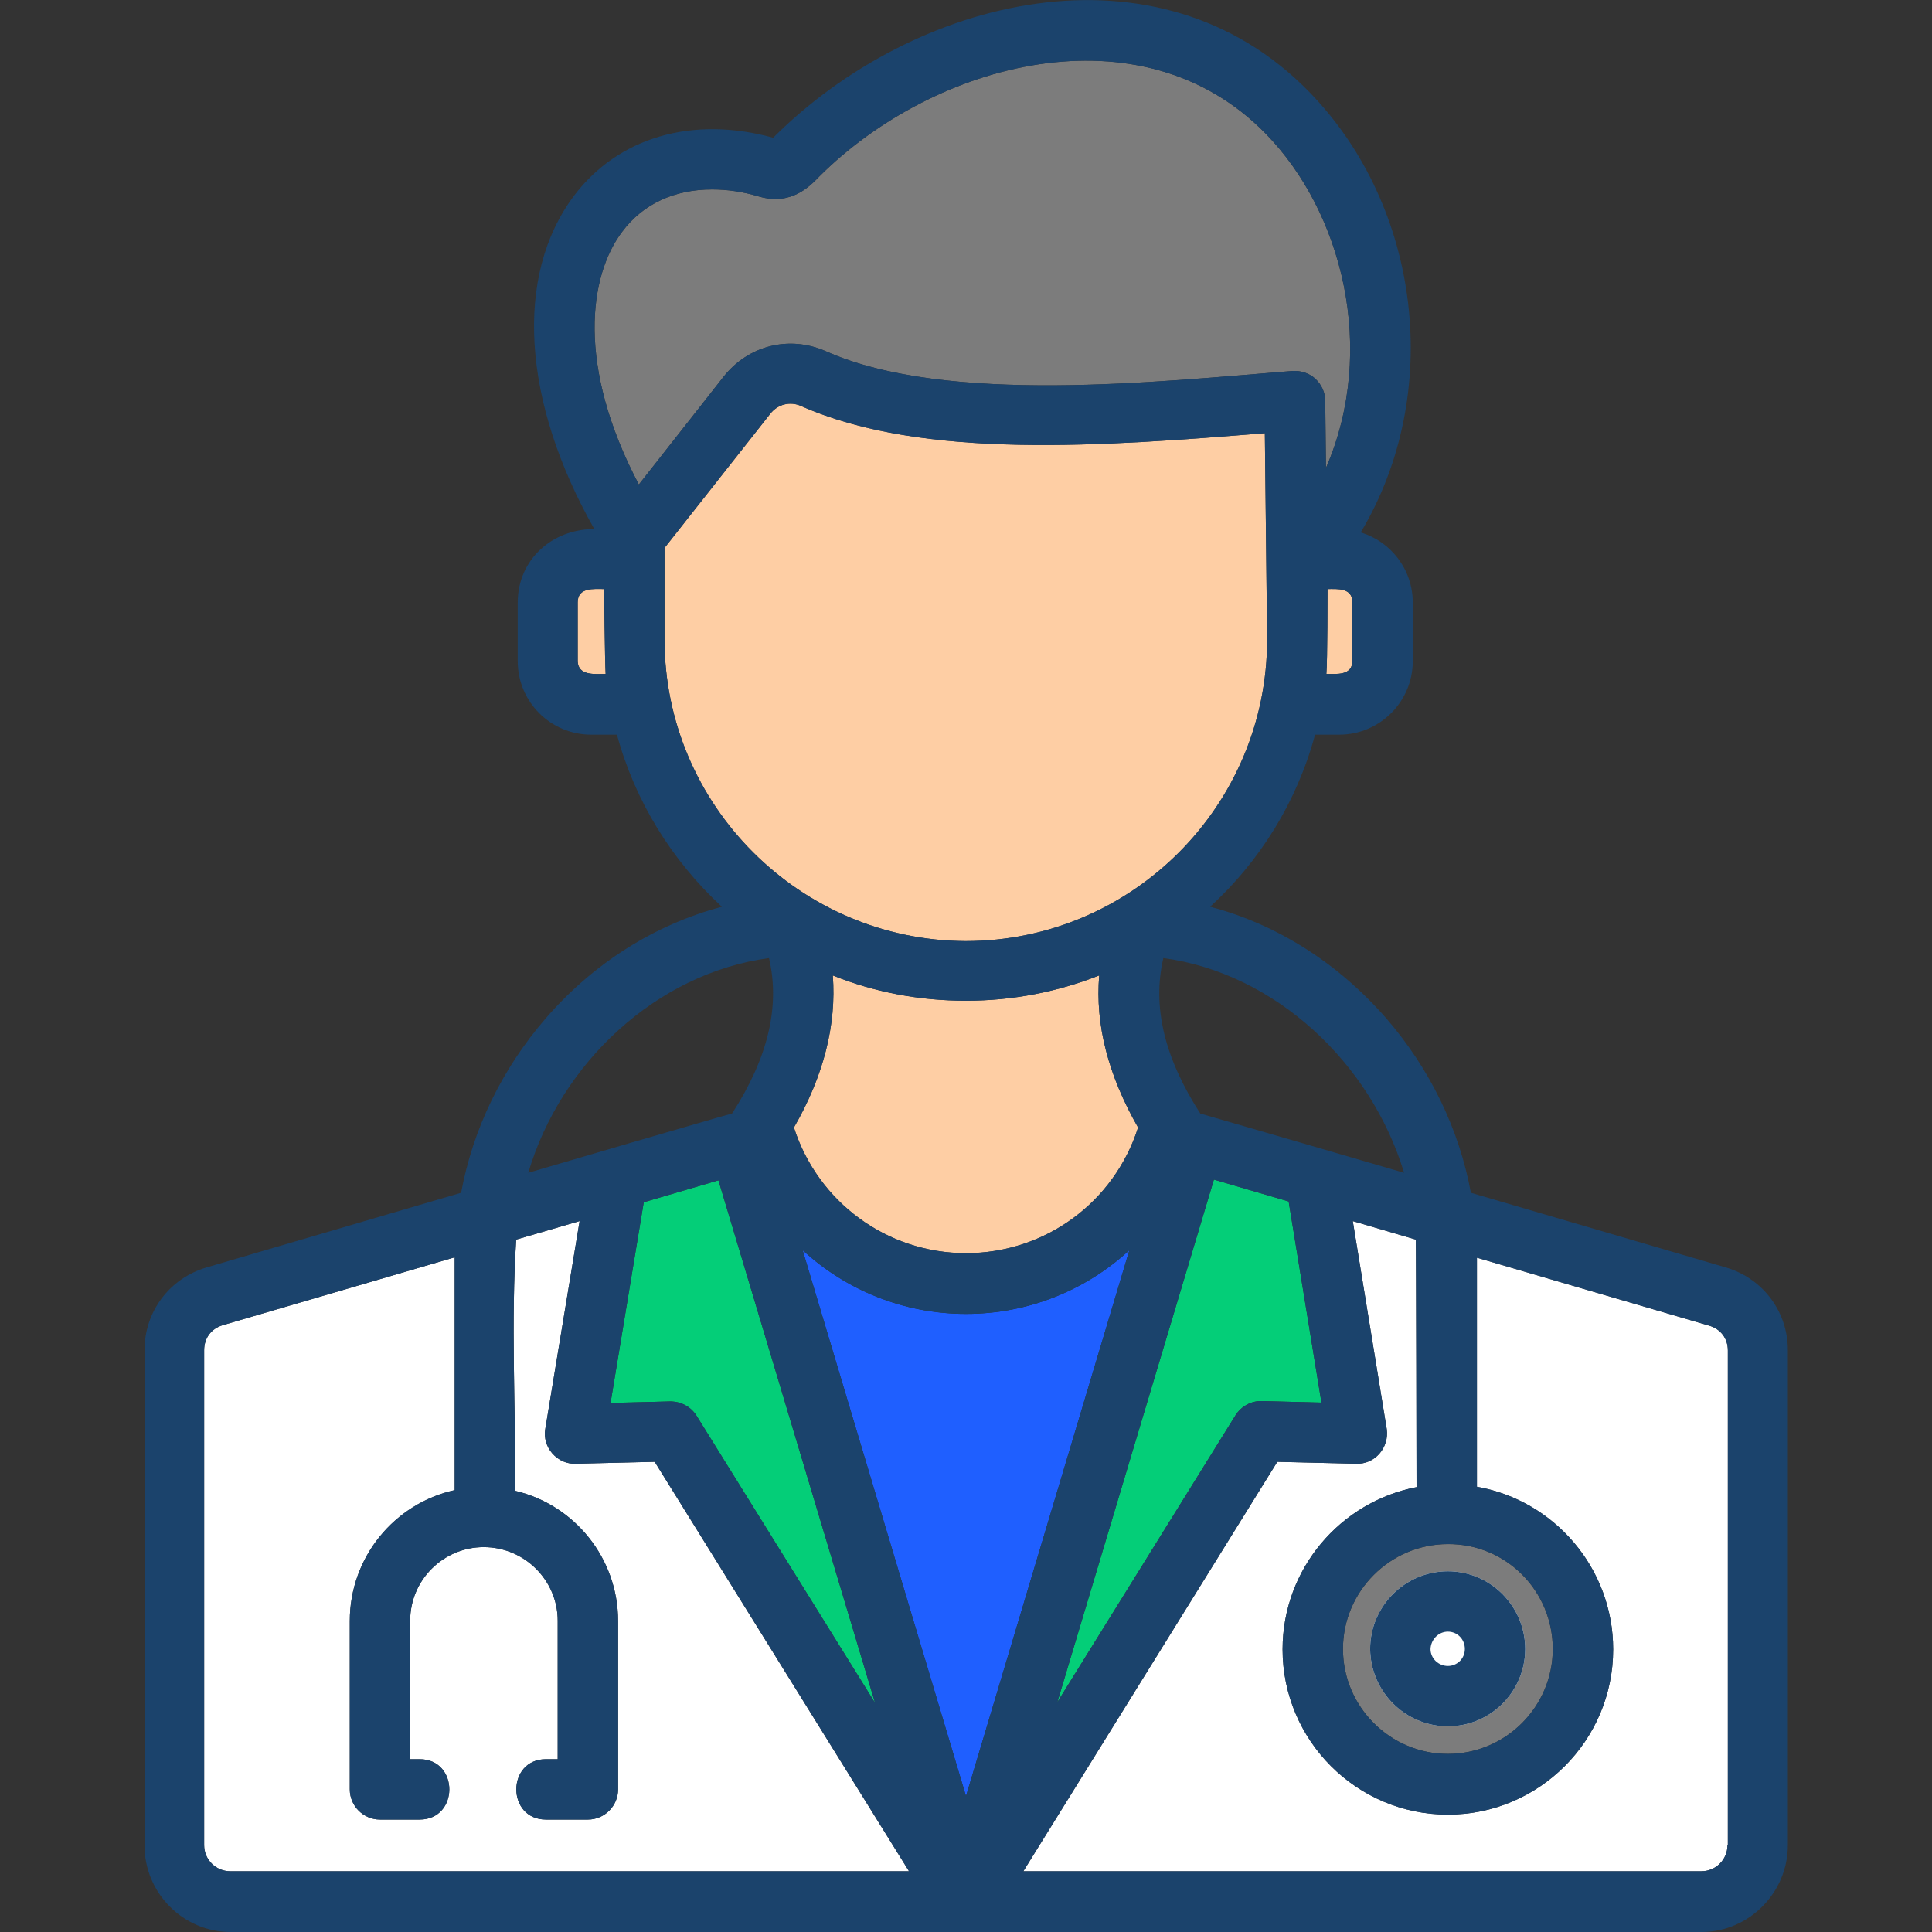 <svg width="60" height="60" viewBox="0 0 60 60" fill="none" xmlns="http://www.w3.org/2000/svg">
<rect x="0" y="0" width="60" height="60" fill="#333333" stroke="none"/>
<g clip-path="url(#clip0_242_1169)">
<path fill-rule="evenodd" clip-rule="evenodd" d="M53.648 57.305C53.648 57.75 53.285 58.113 52.84 58.113H31.781L39.668 45.398L42.117 45.457C42.703 45.48 43.148 44.953 43.066 44.379L42.012 37.922L43.969 38.496C43.98 38.672 43.992 46.184 43.992 46.184C41.625 46.641 39.832 48.727 39.832 51.223C39.832 54.047 42.129 56.355 44.965 56.355C47.789 56.355 50.098 54.059 50.098 51.223C50.098 48.703 48.27 46.594 45.867 46.172V39.059L53.074 41.168C53.438 41.273 53.66 41.566 53.66 41.941V57.305H53.648Z" fill="white"/>
<path fill-rule="evenodd" clip-rule="evenodd" d="M24.926 38.824C26.273 40.066 28.066 40.805 30 40.805C31.934 40.805 33.727 40.066 35.074 38.824L30 55.781L24.926 38.824Z" fill="#1F5FFF"/>
<path fill-rule="evenodd" clip-rule="evenodd" d="M7.148 58.113C6.703 58.113 6.34 57.75 6.34 57.305V41.93C6.34 41.555 6.562 41.262 6.914 41.156L14.121 39.047V46.277C12.258 46.688 10.863 48.352 10.863 50.344V55.57C10.863 56.086 11.285 56.508 11.801 56.508H13.031C14.262 56.508 14.262 54.633 13.031 54.633H12.738V50.332C12.738 49.066 13.77 48.047 15.023 48.047C16.289 48.047 17.32 49.078 17.32 50.332V54.633H16.957C15.727 54.633 15.727 56.508 16.957 56.508H18.258C18.773 56.508 19.195 56.086 19.195 55.57V50.344C19.195 48.387 17.836 46.734 16.008 46.301C16.008 43.805 15.867 40.945 16.031 38.496L18 37.922L16.934 44.379C16.887 44.648 16.969 44.93 17.156 45.141C17.344 45.352 17.602 45.469 17.883 45.457L20.332 45.398L28.23 58.113H7.148Z" fill="white"/>
<path fill-rule="evenodd" clip-rule="evenodd" d="M27.176 52.887L21.633 43.969C21.457 43.688 21.152 43.523 20.812 43.523L18.961 43.57L19.992 37.336L22.312 36.656L27.176 52.887Z" fill="#04CE78"/>
<path fill-rule="evenodd" clip-rule="evenodd" d="M20.637 19.852V17.016L23.918 12.855C24.152 12.551 24.539 12.457 24.879 12.609C28.688 14.297 34.312 13.851 39.281 13.453L39.352 19.863C39.352 25.02 35.156 29.227 29.988 29.227C24.844 29.203 20.637 25.008 20.637 19.852Z" fill="#FECEA4"/>
<path fill-rule="evenodd" clip-rule="evenodd" d="M19.324 7.195C19.969 6.328 20.953 5.883 22.113 5.883C22.582 5.883 23.074 5.953 23.578 6.105C24.562 6.387 25.137 5.801 25.441 5.484C29.004 1.922 35.449 0.187 39.316 4.16C41.684 6.586 42.773 10.851 41.18 14.531L41.156 12.445C41.156 12.188 41.039 11.941 40.852 11.766C40.664 11.59 40.406 11.508 40.148 11.52C36.012 11.848 29.426 12.586 25.652 10.91C24.516 10.406 23.238 10.723 22.465 11.707L19.84 15.047C17.895 11.355 18.293 8.555 19.324 7.195Z" fill="#7C7C7C"/>
<path fill-rule="evenodd" clip-rule="evenodd" d="M17.941 20.52V18.703C17.941 18.234 18.445 18.293 18.762 18.293C18.762 18.293 18.785 20.578 18.809 20.93C18.492 20.93 17.941 21 17.941 20.52Z" fill="#FECEA4"/>
<path fill-rule="evenodd" clip-rule="evenodd" d="M42 20.52C42 20.988 41.508 20.93 41.191 20.93C41.227 20.578 41.227 18.293 41.227 18.293C41.531 18.293 42 18.246 42 18.703V20.52Z" fill="#FECEA4"/>
<path fill-rule="evenodd" clip-rule="evenodd" d="M41.039 43.559L39.188 43.512C38.859 43.5 38.543 43.676 38.367 43.957L32.836 52.863L37.699 36.633L40.02 37.312L41.039 43.559Z" fill="#04CE78"/>
<path fill-rule="evenodd" clip-rule="evenodd" d="M25.863 30.293C27.141 30.809 28.547 31.078 30 31.078C31.465 31.078 32.859 30.797 34.137 30.293C34.008 31.816 34.418 33.398 35.344 35.016C34.605 37.336 32.461 38.918 30 38.918C27.539 38.918 25.395 37.324 24.656 35.016C25.582 33.41 25.98 31.816 25.863 30.293Z" fill="#FECEA4"/>
<path fill-rule="evenodd" clip-rule="evenodd" d="M48.223 51.211C48.223 53.004 46.758 54.469 44.965 54.469C43.172 54.469 41.707 53.004 41.707 51.211C41.707 49.418 43.172 47.953 44.965 47.953C46.77 47.941 48.223 49.406 48.223 51.211Z" fill="#7C7C7C"/>
<path fill-rule="evenodd" clip-rule="evenodd" d="M44.965 50.672C45.258 50.672 45.492 50.906 45.492 51.211C45.492 51.504 45.258 51.738 44.965 51.738C44.672 51.738 44.426 51.504 44.426 51.211C44.438 50.918 44.672 50.672 44.965 50.672Z" fill="#04CE78"/>
<path fill-rule="evenodd" clip-rule="evenodd" d="M44.965 53.613C46.289 53.613 47.367 52.535 47.367 51.211C47.367 49.887 46.289 48.797 44.965 48.797C43.641 48.797 42.551 49.875 42.551 51.211C42.562 52.535 43.641 53.613 44.965 53.613Z" fill="white"/>
<path fill-rule="evenodd" clip-rule="evenodd" d="M44.965 53.613C46.289 53.613 47.367 52.535 47.367 51.211C47.367 49.887 46.289 48.797 44.965 48.797C43.641 48.797 42.551 49.875 42.551 51.211C42.562 52.535 43.641 53.613 44.965 53.613ZM44.965 50.672C45.258 50.672 45.492 50.906 45.492 51.211C45.492 51.504 45.258 51.738 44.965 51.738C44.672 51.738 44.426 51.504 44.426 51.211C44.438 50.918 44.672 50.672 44.965 50.672Z" fill="#1b436c"/>
<path fill-rule="evenodd" clip-rule="evenodd" d="M55.523 57.305V41.93C55.523 40.734 54.75 39.703 53.602 39.363L45.68 37.043C45.316 35.074 44.414 33.199 43.055 31.629C41.555 29.906 39.645 28.699 37.582 28.16C39.129 26.742 40.277 24.902 40.84 22.816H41.59C42.844 22.816 43.875 21.797 43.875 20.531V18.715C43.875 17.684 43.195 16.816 42.258 16.535C44.824 12.258 44.156 6.445 40.664 2.859C35.953 -1.98 28.395 -0.105 24.012 4.277C21.492 3.586 19.195 4.266 17.824 6.082C15.961 8.566 16.219 12.48 18.457 16.43C17.145 16.43 16.078 17.379 16.078 18.715V20.531C16.078 21.797 17.098 22.816 18.363 22.816H19.16C19.723 24.891 20.871 26.73 22.418 28.16C20.344 28.711 18.434 29.906 16.945 31.629C15.586 33.199 14.684 35.074 14.32 37.043L6.41 39.363C5.262 39.703 4.488 40.734 4.488 41.93V57.316C4.488 58.793 5.695 60 7.16 60H52.863C54.316 59.988 55.523 58.781 55.523 57.305ZM48.223 51.211C48.223 53.004 46.758 54.469 44.965 54.469C43.172 54.469 41.707 53.004 41.707 51.211C41.707 49.418 43.172 47.953 44.965 47.953C46.77 47.941 48.223 49.406 48.223 51.211ZM43.605 36.422C43.605 36.422 37.371 34.605 37.277 34.582C36.164 32.859 35.777 31.266 36.129 29.754C39.609 30.223 42.574 33.012 43.605 36.422ZM25.863 30.293C27.141 30.809 28.547 31.078 30 31.078C31.465 31.078 32.859 30.797 34.137 30.293C34.008 31.816 34.418 33.398 35.344 35.016C34.605 37.336 32.461 38.918 30 38.918C27.539 38.918 25.395 37.324 24.656 35.016C25.582 33.41 25.98 31.816 25.863 30.293ZM41.039 43.559L39.188 43.512C38.859 43.5 38.543 43.676 38.367 43.957L32.836 52.863L37.699 36.633L40.02 37.312L41.039 43.559ZM42 20.52C42 20.988 41.508 20.93 41.191 20.93C41.227 20.578 41.227 18.293 41.227 18.293C41.531 18.293 42 18.246 42 18.703V20.52ZM17.941 20.52V18.703C17.941 18.234 18.445 18.293 18.762 18.293C18.762 18.293 18.785 20.578 18.809 20.93C18.492 20.93 17.941 21 17.941 20.52ZM19.324 7.195C19.969 6.328 20.953 5.883 22.113 5.883C22.582 5.883 23.074 5.953 23.578 6.105C24.562 6.387 25.137 5.801 25.441 5.484C29.004 1.922 35.449 0.187 39.316 4.16C41.684 6.586 42.773 10.851 41.18 14.531L41.156 12.445C41.156 12.188 41.039 11.941 40.852 11.766C40.664 11.59 40.406 11.508 40.148 11.52C36.012 11.848 29.426 12.586 25.652 10.91C24.516 10.406 23.238 10.723 22.465 11.707L19.84 15.047C17.895 11.355 18.293 8.555 19.324 7.195ZM20.637 19.852V17.016L23.918 12.855C24.152 12.551 24.539 12.457 24.879 12.609C28.688 14.297 34.312 13.851 39.281 13.453L39.352 19.863C39.352 25.02 35.156 29.227 29.988 29.227C24.844 29.203 20.637 25.008 20.637 19.852ZM23.883 29.754C24.234 31.266 23.848 32.859 22.734 34.582C22.641 34.594 16.406 36.422 16.406 36.422C17.414 33.012 20.391 30.223 23.883 29.754ZM27.176 52.887L21.633 43.969C21.457 43.688 21.152 43.523 20.812 43.523L18.961 43.57L19.992 37.336L22.312 36.656L27.176 52.887ZM7.148 58.113C6.703 58.113 6.34 57.75 6.34 57.305V41.93C6.34 41.555 6.562 41.262 6.914 41.156L14.121 39.047V46.277C12.258 46.688 10.863 48.352 10.863 50.344V55.57C10.863 56.086 11.285 56.508 11.801 56.508H13.031C14.262 56.508 14.262 54.633 13.031 54.633H12.738V50.332C12.738 49.066 13.77 48.047 15.023 48.047C16.289 48.047 17.32 49.078 17.32 50.332V54.633H16.957C15.727 54.633 15.727 56.508 16.957 56.508H18.258C18.773 56.508 19.195 56.086 19.195 55.57V50.344C19.195 48.387 17.836 46.734 16.008 46.301C16.008 43.805 15.867 40.945 16.031 38.496L18 37.922L16.934 44.379C16.887 44.648 16.969 44.93 17.156 45.141C17.344 45.352 17.602 45.469 17.883 45.457L20.332 45.398L28.23 58.113H7.148ZM24.926 38.824C26.273 40.066 28.066 40.805 30 40.805C31.934 40.805 33.727 40.066 35.074 38.824L30 55.781L24.926 38.824ZM53.648 57.305C53.648 57.75 53.285 58.113 52.84 58.113H31.781L39.668 45.398L42.117 45.457C42.703 45.48 43.148 44.953 43.066 44.379L42.012 37.922L43.969 38.496C43.98 38.672 43.992 46.184 43.992 46.184C41.625 46.641 39.832 48.727 39.832 51.223C39.832 54.047 42.129 56.355 44.965 56.355C47.789 56.355 50.098 54.059 50.098 51.223C50.098 48.703 48.27 46.594 45.867 46.172V39.059L53.074 41.168C53.438 41.273 53.66 41.566 53.66 41.941V57.305H53.648Z" fill="#1b436c"/>
</g>
<defs>
<clipPath id="clip0_242_1169">
<rect width="60" height="60" fill="white"/>
</clipPath>
</defs>
</svg>
